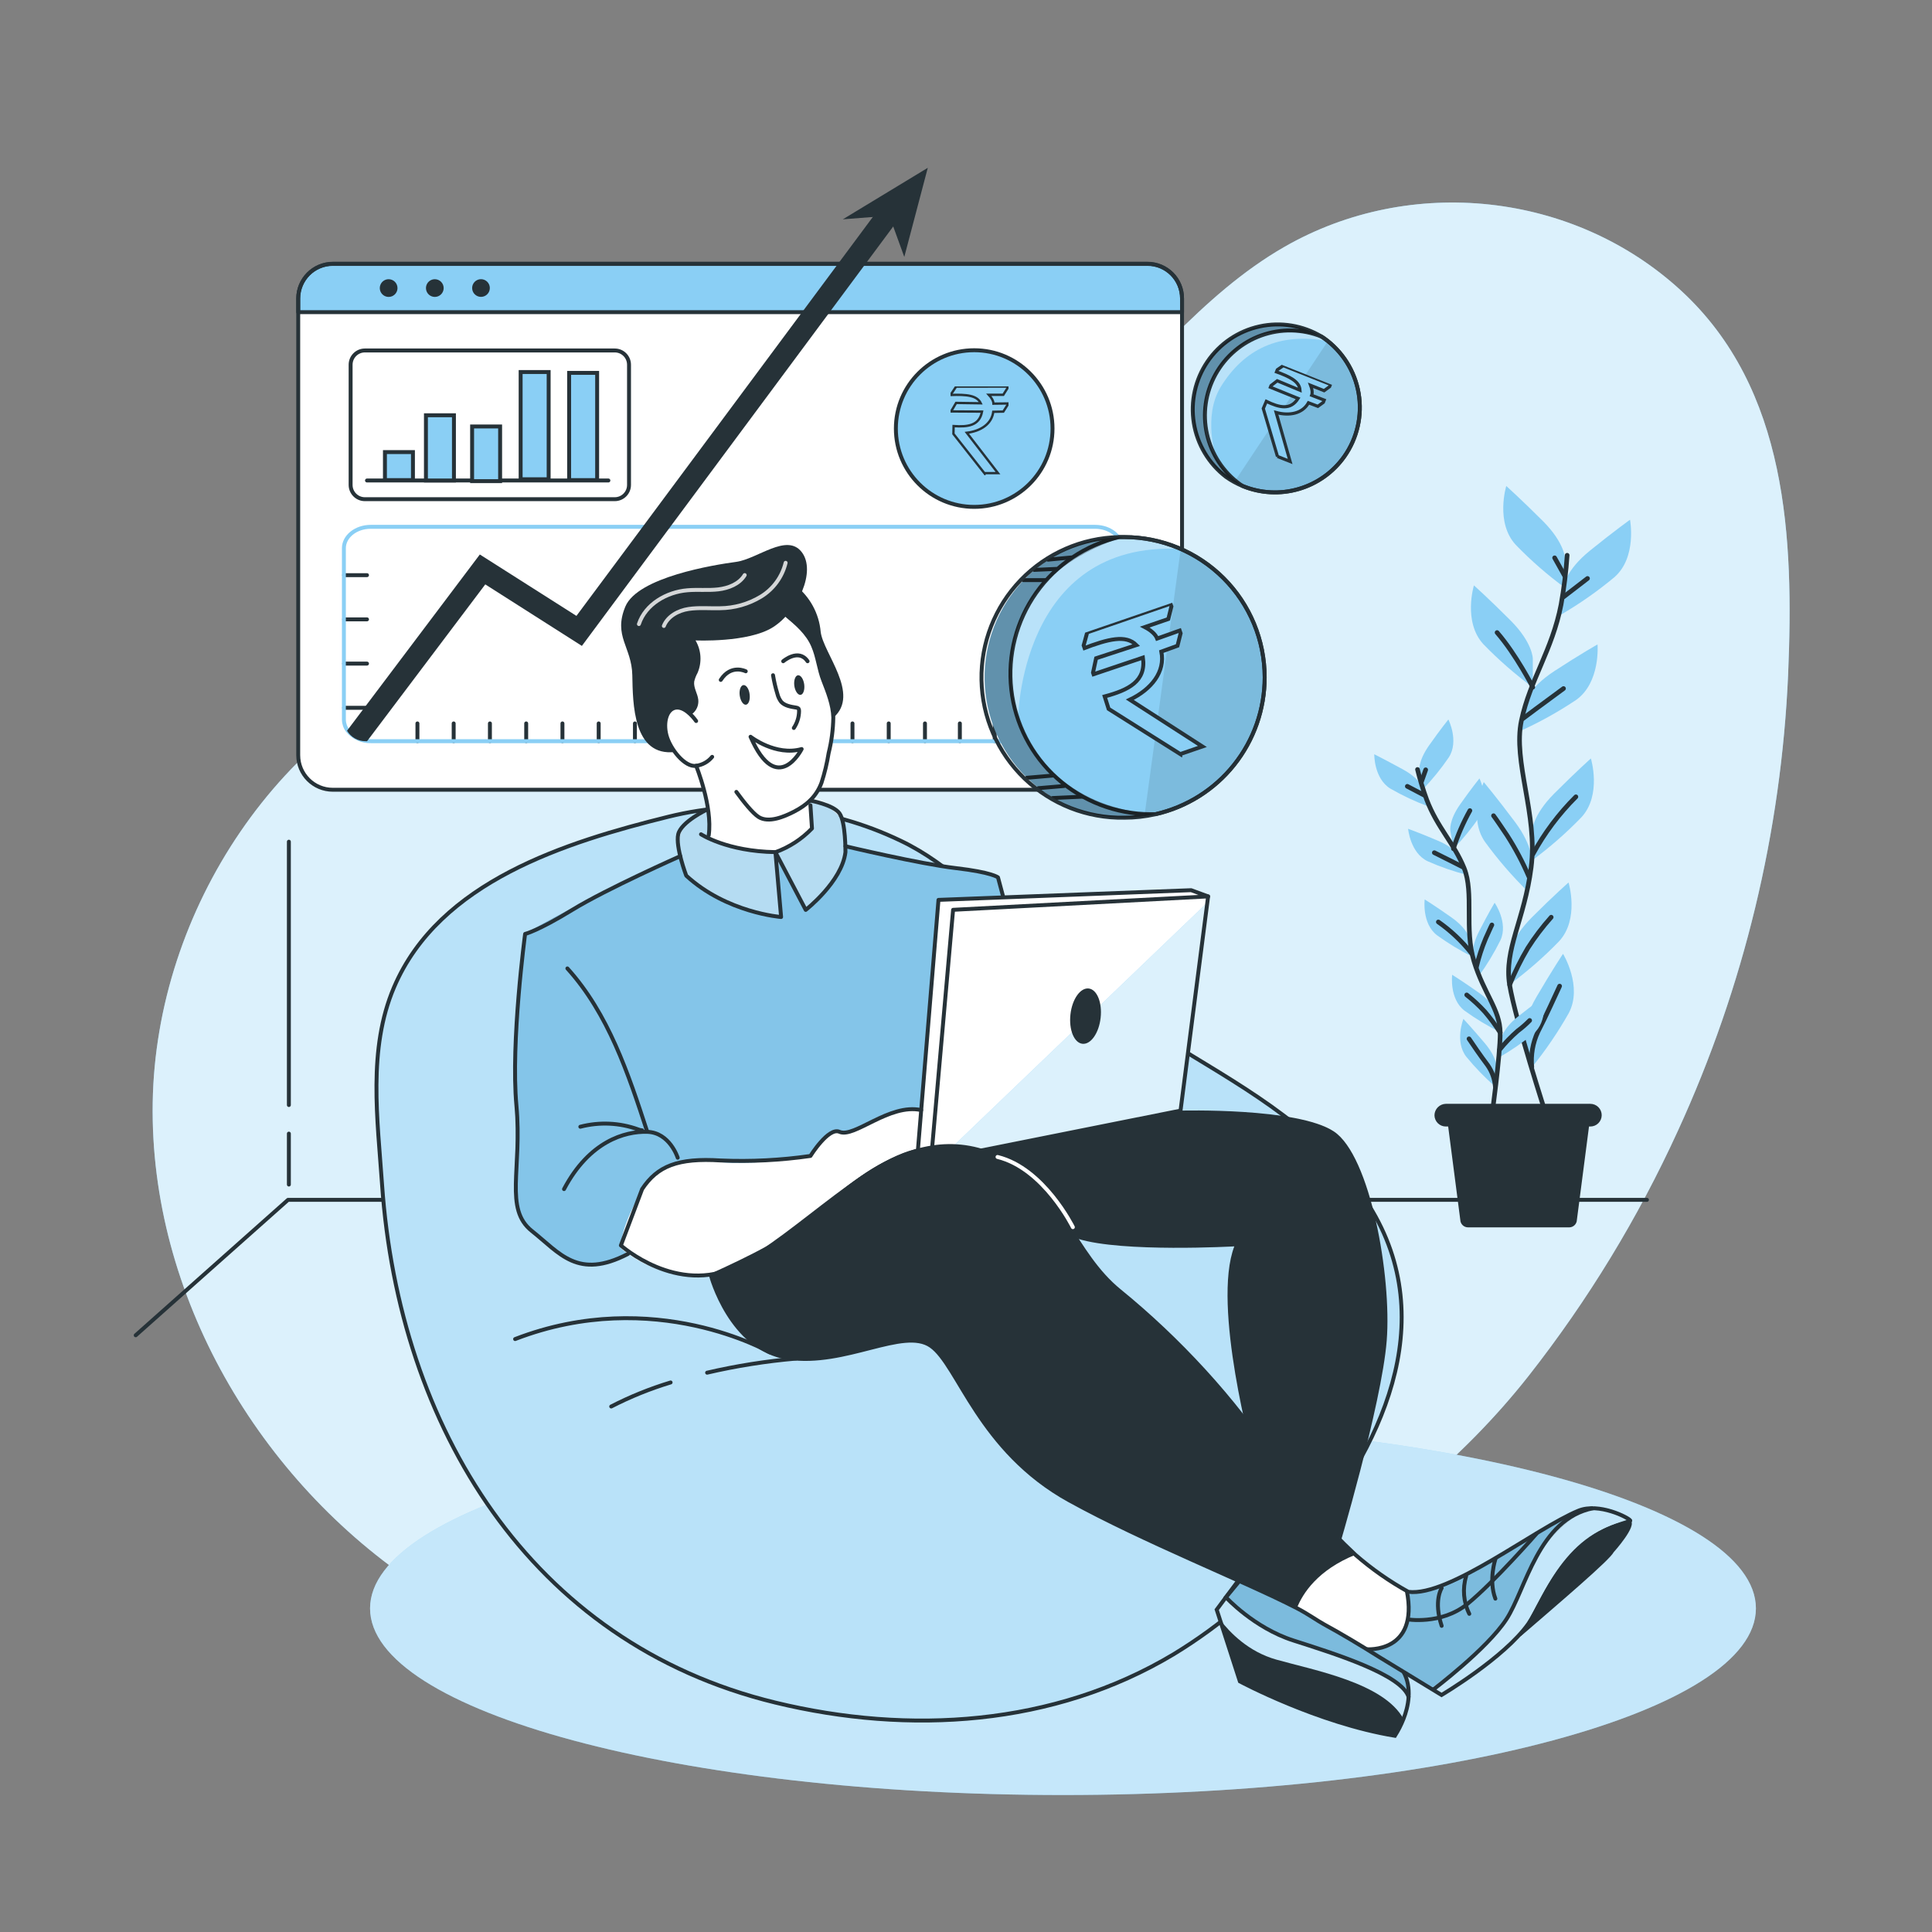 <svg width="540" height="540" viewBox="0 0 540 540" fill="none" xmlns="http://www.w3.org/2000/svg">
<rect x="0" y="0" width="540" height="540" fill="#808080" stroke="none"/>
<path d="M359.111 68.936C335.545 82.415 318.924 105.084 298.782 123.282C273.73 145.828 243.238 161.461 210.308 168.642C183.308 174.485 155.099 174.571 129.081 183.762C78.321 201.571 43.556 254.426 42.681 308.167C41.807 361.908 72.381 414.007 117.32 443.47C132.625 453.509 149.38 461.14 167 466.096C200.048 475.394 235.094 474.984 269.244 471.431C328.233 465.286 390.074 431.784 427.259 384.556C443.834 363.447 457.842 340.444 468.99 316.03C487.406 275.885 497.866 232.552 499.791 188.428C501.357 150.628 499.791 108.724 469.8 81.173C439.808 53.622 394.265 48.816 359.111 68.936Z" fill="#8ACFF5"/>
<path opacity="0.7" d="M359.111 68.936C335.545 82.415 318.924 105.084 298.782 123.282C273.73 145.828 243.238 161.461 210.308 168.642C183.308 174.485 155.099 174.571 129.081 183.762C78.321 201.571 43.556 254.426 42.681 308.167C41.807 361.908 72.381 414.007 117.32 443.47C132.625 453.509 149.38 461.14 167 466.096C200.048 475.394 235.094 474.984 269.244 471.431C328.233 465.286 390.074 431.784 427.259 384.556C443.834 363.447 457.842 340.444 468.99 316.03C487.406 275.885 497.866 232.552 499.791 188.428C501.357 150.628 499.791 108.724 469.8 81.173C439.808 53.622 394.265 48.816 359.111 68.936Z" fill="white"/>
<path d="M297.108 501.714C404.073 501.714 490.784 478.359 490.784 449.55C490.784 420.741 404.073 397.386 297.108 397.386C190.144 397.386 103.432 420.741 103.432 449.55C103.432 478.359 190.144 501.714 297.108 501.714Z" fill="#8ACFF5"/>
<path opacity="0.5" d="M297.108 501.714C404.073 501.714 490.784 478.359 490.784 449.55C490.784 420.741 404.073 397.386 297.108 397.386C190.144 397.386 103.432 420.741 103.432 449.55C103.432 478.359 190.144 501.714 297.108 501.714Z" fill="white"/>
<path d="M320.717 73.764H93.02C87.682 73.764 83.355 78.092 83.355 83.43V211.075C83.355 216.414 87.682 220.741 93.02 220.741H320.717C326.055 220.741 330.383 216.414 330.383 211.075V83.43C330.383 78.092 326.055 73.764 320.717 73.764Z" fill="white"/>
<path d="M330.383 83.43V87.253H83.355V83.43C83.355 80.862 84.371 78.397 86.182 76.576C87.993 74.755 90.452 73.724 93.02 73.71H320.76C322.031 73.714 323.288 73.969 324.46 74.46C325.632 74.952 326.695 75.669 327.589 76.572C328.483 77.475 329.19 78.546 329.67 79.723C330.149 80.9 330.391 82.159 330.383 83.43Z" fill="#8ACFF5"/>
<path d="M320.717 73.764H93.02C87.682 73.764 83.355 78.092 83.355 83.43V211.075C83.355 216.414 87.682 220.741 93.02 220.741H320.717C326.055 220.741 330.383 216.414 330.383 211.075V83.43C330.383 78.092 326.055 73.764 320.717 73.764Z" stroke="#263238" stroke-width="1.096" stroke-linecap="round" stroke-linejoin="round"/>
<path d="M330.383 83.43V87.253H83.355V83.43C83.355 80.862 84.371 78.397 86.182 76.576C87.993 74.755 90.452 73.724 93.02 73.71H320.76C322.031 73.714 323.288 73.969 324.46 74.46C325.632 74.952 326.695 75.669 327.589 76.572C328.483 77.475 329.19 78.546 329.67 79.723C330.149 80.9 330.391 82.159 330.383 83.43Z" stroke="#263238" stroke-width="1.096" stroke-linecap="round" stroke-linejoin="round"/>
<path d="M111.1 80.503C111.102 80.993 110.959 81.472 110.688 81.88C110.418 82.288 110.032 82.607 109.58 82.796C109.129 82.985 108.631 83.035 108.151 82.941C107.67 82.847 107.228 82.612 106.882 82.267C106.535 81.921 106.298 81.481 106.202 81.001C106.105 80.52 106.154 80.023 106.341 79.57C106.527 79.118 106.844 78.731 107.251 78.459C107.658 78.186 108.137 78.041 108.626 78.041C109.281 78.041 109.908 78.3 110.372 78.761C110.835 79.223 111.097 79.849 111.1 80.503Z" fill="#263238"/>
<path d="M124.006 80.503C124.008 80.993 123.865 81.472 123.594 81.88C123.324 82.288 122.938 82.607 122.487 82.796C122.035 82.985 121.537 83.035 121.057 82.941C120.576 82.847 120.135 82.612 119.788 82.267C119.441 81.921 119.204 81.481 119.108 81.001C119.012 80.52 119.06 80.023 119.247 79.57C119.434 79.118 119.751 78.731 120.158 78.459C120.565 78.186 121.043 78.041 121.533 78.041C122.187 78.041 122.814 78.3 123.278 78.761C123.741 79.223 124.003 79.849 124.006 80.503Z" fill="#263238"/>
<path d="M134.438 82.976C135.804 82.976 136.911 81.869 136.911 80.503C136.911 79.137 135.804 78.03 134.438 78.03C133.072 78.03 131.965 79.137 131.965 80.503C131.965 81.869 133.072 82.976 134.438 82.976Z" fill="#263238"/>
<path d="M171.828 97.956H101.984C99.783 97.956 97.999 99.74 97.999 101.941V135.54C97.999 137.741 99.783 139.525 101.984 139.525H171.828C174.029 139.525 175.813 137.741 175.813 135.54V101.941C175.813 99.74 174.029 97.956 171.828 97.956Z" stroke="#263238" stroke-width="1.096" stroke-linecap="round" stroke-linejoin="round"/>
<path d="M102.578 134.298H170.046" stroke="#263238" stroke-width="1.096" stroke-linecap="round" stroke-linejoin="round"/>
<path d="M115.42 126.36H107.59V134.19H115.42V126.36Z" fill="#8ACFF5" stroke="#263238" stroke-width="1.096" stroke-miterlimit="10"/>
<path d="M126.879 116.068H119.049V134.298H126.879V116.068Z" fill="#8ACFF5" stroke="#263238" stroke-width="1.096" stroke-miterlimit="10"/>
<path d="M139.785 119.2H131.955V134.482H139.785V119.2Z" fill="#8ACFF5" stroke="#263238" stroke-width="1.096" stroke-miterlimit="10"/>
<path d="M153.35 103.982H145.52V133.952H153.35V103.982Z" fill="#8ACFF5" stroke="#263238" stroke-width="1.096" stroke-miterlimit="10"/>
<path d="M166.903 104.22H159.073V134.19H166.903V104.22Z" fill="#8ACFF5" stroke="#263238" stroke-width="1.096" stroke-miterlimit="10"/>
<path d="M272.29 141.674C284.38 141.674 294.182 131.873 294.182 119.783C294.182 107.692 284.38 97.891 272.29 97.891C260.2 97.891 250.398 107.692 250.398 119.783C250.398 131.873 260.2 141.674 272.29 141.674Z" fill="#8ACFF5" stroke="#263238" stroke-width="1.096" stroke-miterlimit="10"/>
<path d="M96.185 160.758H102.578" stroke="#263238" stroke-width="1.096" stroke-linecap="round" stroke-linejoin="round"/>
<path d="M96.185 173.113H102.578" stroke="#263238" stroke-width="1.096" stroke-linecap="round" stroke-linejoin="round"/>
<path d="M96.185 185.479H102.578" stroke="#263238" stroke-width="1.096" stroke-linecap="round" stroke-linejoin="round"/>
<path d="M96.185 197.834H102.578" stroke="#263238" stroke-width="1.096" stroke-linecap="round" stroke-linejoin="round"/>
<path d="M116.673 207.166V202.198" stroke="#263238" stroke-width="1.096" stroke-linecap="round" stroke-linejoin="round"/>
<path d="M126.803 207.166V202.198" stroke="#263238" stroke-width="1.096" stroke-linecap="round" stroke-linejoin="round"/>
<path d="M136.934 207.166V202.198" stroke="#263238" stroke-width="1.096" stroke-linecap="round" stroke-linejoin="round"/>
<path d="M147.074 207.166V202.198" stroke="#263238" stroke-width="1.096" stroke-linecap="round" stroke-linejoin="round"/>
<path d="M157.205 207.166V202.198" stroke="#263238" stroke-width="1.096" stroke-linecap="round" stroke-linejoin="round"/>
<path d="M167.335 207.166V202.198" stroke="#263238" stroke-width="1.096" stroke-linecap="round" stroke-linejoin="round"/>
<path d="M177.466 207.166V202.198" stroke="#263238" stroke-width="1.096" stroke-linecap="round" stroke-linejoin="round"/>
<path d="M187.606 207.166V202.198" stroke="#263238" stroke-width="1.096" stroke-linecap="round" stroke-linejoin="round"/>
<path d="M197.737 207.166V202.198" stroke="#263238" stroke-width="1.096" stroke-linecap="round" stroke-linejoin="round"/>
<path d="M207.868 207.166V202.198" stroke="#263238" stroke-width="1.096" stroke-linecap="round" stroke-linejoin="round"/>
<path d="M217.998 207.166V202.198" stroke="#263238" stroke-width="1.096" stroke-linecap="round" stroke-linejoin="round"/>
<path d="M228.14 207.166V202.198" stroke="#263238" stroke-width="1.096" stroke-linecap="round" stroke-linejoin="round"/>
<path d="M238.27 207.166V202.198" stroke="#263238" stroke-width="1.096" stroke-linecap="round" stroke-linejoin="round"/>
<path d="M248.4 207.166V202.198" stroke="#263238" stroke-width="1.096" stroke-linecap="round" stroke-linejoin="round"/>
<path d="M258.531 207.166V202.198" stroke="#263238" stroke-width="1.096" stroke-linecap="round" stroke-linejoin="round"/>
<path d="M268.283 207.166V202.198" stroke="#263238" stroke-width="1.096" stroke-linecap="round" stroke-linejoin="round"/>
<path d="M278.036 207.166V202.198" stroke="#263238" stroke-width="1.096" stroke-linecap="round" stroke-linejoin="round"/>
<path d="M287.776 207.166V202.198" stroke="#263238" stroke-width="1.096" stroke-linecap="round" stroke-linejoin="round"/>
<path d="M313.567 153.198V201.215C313.567 204.509 310.219 207.166 306.094 207.166H103.68C102.448 207.209 101.222 206.968 100.098 206.46C98.974 205.953 97.982 205.192 97.2 204.239C96.524 203.373 96.146 202.313 96.12 201.215V153.198C96.12 149.958 99.468 147.247 103.594 147.247H306.094C310.219 147.247 313.567 149.904 313.567 153.198Z" stroke="#8ACFF5" stroke-width="1.096" stroke-linecap="round" stroke-linejoin="round"/>
<path d="M251.964 60.199L187.348 147.247L162.638 180.533L135.638 163.339L102.6 207.166H102.125C101.089 207.166 100.071 206.897 99.171 206.384C98.272 205.87 97.522 205.131 96.995 204.239L134.115 154.98L161.115 172.141L179.594 147.301L246.975 56.581L251.964 60.199Z" fill="#263238"/>
<path d="M235.569 61.301L259.319 46.904L252.752 71.809L248.562 60.286L235.569 61.301Z" fill="#263238"/>
<path d="M460.329 335.362H80.503L37.93 373.216" stroke="#263238" stroke-width="1.096" stroke-linecap="round" stroke-linejoin="round"/>
<path d="M80.741 308.858V235.256" stroke="#263238" stroke-width="1.096" stroke-linecap="round" stroke-linejoin="round"/>
<path d="M80.741 331.085V316.85" stroke="#263238" stroke-width="1.096" stroke-linecap="round" stroke-linejoin="round"/>
<path d="M437.464 156.298C437.464 156.298 437.464 151.848 431.233 145.627C425.001 139.406 421.005 135.842 421.005 135.842C421.005 135.842 417.884 146.07 423.673 152.302C427.925 156.691 432.538 160.716 437.464 164.333V156.298Z" fill="#8ACFF5"/>
<path d="M428.425 184.086C428.425 184.086 428.425 179.636 422.194 173.405C415.962 167.173 411.966 163.62 411.966 163.62C411.966 163.62 408.856 173.848 414.634 180.079C418.891 184.467 423.504 188.494 428.425 192.121V184.086Z" fill="#8ACFF5"/>
<path d="M437.065 163.879C437.065 163.879 437.54 159.451 444.387 153.911C451.235 148.37 455.598 145.271 455.598 145.271C455.598 145.271 457.607 155.801 451.202 161.352C446.51 165.259 441.499 168.767 436.223 171.839L437.065 163.879Z" fill="#8ACFF5"/>
<path d="M426.146 196.69C426.146 196.69 427.085 192.37 434.472 187.553C441.86 182.736 446.514 180.122 446.514 180.122C446.514 180.122 447.411 190.782 440.488 195.664C435.414 199.055 430.063 202.014 424.493 204.509L426.146 196.69Z" fill="#8ACFF5"/>
<path d="M428.209 232.448C428.209 232.448 428.209 227.999 434.43 221.778C440.651 215.557 444.657 211.993 444.657 211.993C444.657 211.993 447.779 222.232 441.99 228.452C437.744 232.848 433.134 236.877 428.209 240.494V232.448Z" fill="#8ACFF5"/>
<path d="M428.101 241.186C428.101 241.186 428.727 236.779 423.446 229.738C418.165 222.696 414.719 218.592 414.719 218.592C414.719 218.592 410.205 228.312 415.033 235.267C418.621 240.207 422.617 244.839 426.977 249.113L428.101 241.186Z" fill="#8ACFF5"/>
<path d="M421.956 267.052C421.956 267.052 421.956 262.613 428.188 256.381C434.419 250.15 438.415 246.661 438.415 246.661C438.415 246.661 441.536 256.889 435.748 263.11C431.496 267.503 426.883 271.531 421.956 275.152V267.052Z" fill="#8ACFF5"/>
<path d="M426.114 290.52C426.114 290.52 425.034 286.2 429.451 278.64C433.868 271.08 436.87 266.598 436.87 266.598C436.87 266.598 442.465 275.713 438.458 283.198C435.452 288.517 432.006 293.574 428.155 298.318L426.114 290.52Z" fill="#8ACFF5"/>
<path d="M438.026 155.196C437.712 159.825 437.142 164.433 436.32 168.998C433.858 181.721 427.68 189.929 425.239 201.398C422.798 212.868 429.851 227.696 427.961 242.438C426.071 257.18 420.314 265.399 421.934 275.249C423.554 285.098 432.194 311.753 432.194 311.753" stroke="#263238" stroke-width="1.291" stroke-linecap="round" stroke-linejoin="round"/>
<path d="M437.011 166.838L443.718 161.676" stroke="#263238" stroke-width="1.291" stroke-linecap="round" stroke-linejoin="round"/>
<path d="M437.314 160.909L434.517 155.909" stroke="#263238" stroke-width="1.291" stroke-linecap="round" stroke-linejoin="round"/>
<path d="M425.616 200.88C425.616 200.88 431.232 196.657 437.01 192.445" stroke="#263238" stroke-width="1.291" stroke-linecap="round" stroke-linejoin="round"/>
<path d="M428.425 192.067C428.425 192.067 423.737 182.887 418.435 176.796" stroke="#263238" stroke-width="1.291" stroke-linecap="round" stroke-linejoin="round"/>
<path d="M428.425 238.777C431.643 232.868 435.699 227.455 440.467 222.707" stroke="#263238" stroke-width="1.291" stroke-linecap="round" stroke-linejoin="round"/>
<path d="M427.334 245.02C425.612 241.001 423.56 237.133 421.2 233.453C417.96 228.614 417.441 227.988 417.441 227.988" stroke="#263238" stroke-width="1.291" stroke-linecap="round" stroke-linejoin="round"/>
<path d="M421.956 275.238C423.382 271.702 425.076 268.279 427.021 265C428.964 261.946 431.153 259.057 433.566 256.36" stroke="#263238" stroke-width="1.291" stroke-linecap="round" stroke-linejoin="round"/>
<path d="M428.144 298.264C427.818 294.889 428.4 291.489 429.829 288.414C432.172 283.889 434.818 277.949 435.92 275.616" stroke="#263238" stroke-width="1.291" stroke-linecap="round" stroke-linejoin="round"/>
<path d="M396.683 215.719C396.683 215.719 396.197 212.944 399.426 208.354C402.656 203.764 404.826 201.096 404.826 201.096C404.826 201.096 407.883 207.166 404.934 211.702C402.744 214.912 400.287 217.932 397.59 220.73L396.683 215.719Z" fill="#8ACFF5"/>
<path d="M405.367 232.2C405.367 232.2 404.881 229.403 408.11 224.824C411.339 220.244 413.51 217.577 413.51 217.577C413.51 217.577 416.566 223.657 413.618 228.182C411.43 231.395 408.973 234.415 406.274 237.211L405.367 232.2Z" fill="#8ACFF5"/>
<path d="M397.753 220.428C397.753 220.428 396.997 217.706 392.083 215.028C387.169 212.35 384.113 210.816 384.113 210.816C384.113 210.816 383.994 217.588 388.627 220.428C391.992 222.369 395.514 224.024 399.157 225.374L397.753 220.428Z" fill="#8ACFF5"/>
<path d="M408.164 239.814C408.164 239.814 407.084 237.19 401.943 234.997C396.802 232.805 393.573 231.649 393.573 231.649C393.573 231.649 394.167 238.421 399.06 240.732C402.612 242.307 406.289 243.582 410.054 244.544L408.164 239.814Z" fill="#8ACFF5"/>
<path d="M410.756 262.44C410.756 262.44 410.27 259.654 405.691 256.424C401.111 253.195 398.206 251.392 398.206 251.392C398.206 251.392 397.364 258.163 401.673 261.425C404.814 263.706 408.141 265.719 411.62 267.44L410.756 262.44Z" fill="#8ACFF5"/>
<path d="M411.76 267.937C411.76 267.937 410.885 265.248 413.434 260.258C415.983 255.269 417.754 252.32 417.754 252.32C417.754 252.32 421.642 257.893 419.374 262.807C417.645 266.295 415.629 269.632 413.348 272.786L411.76 267.937Z" fill="#8ACFF5"/>
<path d="M419.579 290.434C419.579 290.434 419.903 287.626 424.288 284.137C428.673 280.649 431.47 278.737 431.47 278.737C431.47 278.737 432.701 285.433 428.586 288.954C425.581 291.412 422.377 293.615 419.007 295.542L419.579 290.434Z" fill="#8ACFF5"/>
<path d="M418.424 283.5C418.424 283.5 417.938 280.703 413.359 277.474C408.78 274.244 405.885 272.452 405.885 272.452C405.885 272.452 405.043 279.223 409.341 282.485C412.486 284.765 415.817 286.777 419.299 288.5L418.424 283.5Z" fill="#8ACFF5"/>
<path d="M418.359 298.663C418.359 298.663 418.608 295.834 414.99 291.557C411.372 287.28 409.028 284.785 409.028 284.785C409.028 284.785 406.501 291.103 409.838 295.369C412.303 298.378 415.012 301.177 417.938 303.739L418.359 298.663Z" fill="#8ACFF5"/>
<path d="M396.197 215.071C396.9 217.943 397.762 220.773 398.778 223.549C401.694 231.25 406.446 235.732 409.233 242.665C412.019 249.599 409.233 259.654 411.987 268.693C414.741 277.733 419.277 282.236 419.309 288.619C419.342 295.002 416.879 312.638 416.879 312.638" stroke="#263238" stroke-width="1.291" stroke-linecap="round" stroke-linejoin="round"/>
<path d="M398.109 222.275L393.347 219.78" stroke="#263238" stroke-width="1.291" stroke-linecap="round" stroke-linejoin="round"/>
<path d="M397.267 218.592L398.487 215.158" stroke="#263238" stroke-width="1.291" stroke-linecap="round" stroke-linejoin="round"/>
<path d="M408.952 242.374C408.952 242.374 404.967 240.343 400.896 238.324" stroke="#263238" stroke-width="1.291" stroke-linecap="round" stroke-linejoin="round"/>
<path d="M406.231 237.211C407.403 233.514 408.948 229.946 410.843 226.562" stroke="#263238" stroke-width="1.291" stroke-linecap="round" stroke-linejoin="round"/>
<path d="M411.307 266.458C408.649 263.102 405.521 260.149 402.019 257.688" stroke="#263238" stroke-width="1.291" stroke-linecap="round" stroke-linejoin="round"/>
<path d="M412.668 270.259C413.299 267.561 414.155 264.92 415.228 262.364C416.729 258.962 416.988 258.52 416.988 258.52" stroke="#263238" stroke-width="1.291" stroke-linecap="round" stroke-linejoin="round"/>
<path d="M419.104 293.436C420.65 291.516 422.363 289.738 424.224 288.122C425.409 287.245 426.521 286.273 427.55 285.217" stroke="#263238" stroke-width="1.291" stroke-linecap="round" stroke-linejoin="round"/>
<path d="M419.31 288.619C418.019 286.559 416.575 284.598 414.99 282.755C413.439 281.061 411.752 279.497 409.946 278.078" stroke="#263238" stroke-width="1.291" stroke-linecap="round" stroke-linejoin="round"/>
<path d="M417.959 303.739C417.788 301.577 417.042 299.501 415.799 297.724C413.834 295.132 411.479 291.697 410.594 290.347" stroke="#263238" stroke-width="1.291" stroke-linecap="round" stroke-linejoin="round"/>
<path d="M438.673 343.051H410.313C409.749 343.051 409.208 342.831 408.804 342.438C408.401 342.044 408.167 341.509 408.153 340.945L404.081 309.56H444.819L440.747 340.945C440.734 341.494 440.512 342.017 440.127 342.408C439.742 342.8 439.222 343.029 438.673 343.051Z" fill="#263238"/>
<path d="M444.495 314.863H404.124C403.284 314.866 402.477 314.536 401.88 313.945C401.283 313.354 400.944 312.55 400.938 311.71C400.952 310.871 401.291 310.07 401.883 309.476C402.475 308.882 403.275 308.54 404.114 308.524H444.495C444.913 308.522 445.327 308.603 445.713 308.762C446.1 308.921 446.451 309.155 446.747 309.45C447.043 309.745 447.278 310.095 447.438 310.481C447.598 310.867 447.681 311.281 447.681 311.699C447.679 312.116 447.596 312.528 447.435 312.913C447.274 313.298 447.039 313.647 446.743 313.941C446.447 314.235 446.097 314.467 445.711 314.626C445.325 314.784 444.912 314.865 444.495 314.863Z" fill="#263238"/>
<path d="M353.485 189.335C353.483 198.198 350.479 206.8 344.962 213.737C339.444 220.674 331.74 225.538 323.104 227.534H322.985C321.959 227.761 320.933 227.966 319.875 228.118C318.018 228.382 316.145 228.515 314.27 228.517C304.019 228.48 294.19 224.431 286.888 217.237C279.586 210.043 275.391 200.275 275.202 190.026C275.013 179.777 278.844 169.862 285.876 162.403C292.907 154.944 302.58 150.535 312.823 150.12C313.179 150.12 313.557 150.12 313.903 150.12C314.017 150.109 314.133 150.109 314.248 150.12C314.381 150.109 314.515 150.109 314.648 150.12C319.939 150.154 325.166 151.275 330.005 153.414C336.986 156.472 342.925 161.498 347.094 167.878C351.264 174.257 353.485 181.713 353.485 189.335Z" fill="#8ACFF5"/>
<path opacity="0.4" d="M330.027 153.425C284.743 151.07 284.527 201.344 284.527 201.344C284.527 201.344 277.615 184.939 288.901 166.784C295.208 156.622 306.181 152.14 314.669 150.152C319.959 150.18 325.186 151.294 330.027 153.425Z" fill="white"/>
<path d="M353.484 189.335C353.484 198.22 350.466 206.842 344.925 213.788C339.384 220.734 331.648 225.592 322.985 227.567C320.127 228.225 317.202 228.554 314.269 228.55C303.869 228.742 293.818 224.794 286.328 217.576C278.838 210.357 274.523 200.459 274.331 190.058C274.139 179.658 278.087 169.607 285.305 162.117C292.524 154.628 302.422 150.312 312.822 150.12C313.297 150.12 313.783 150.12 314.269 150.12C324.669 150.123 334.642 154.255 341.995 161.609C349.349 168.962 353.481 178.935 353.484 189.335Z" stroke="#263238" stroke-width="1.096" stroke-linecap="round" stroke-linejoin="round"/>
<path d="M353.485 189.335C353.484 198.22 350.466 206.842 344.925 213.788C339.384 220.734 331.648 225.592 322.985 227.567C322.51 227.567 322.024 227.567 321.538 227.567C311.912 227.541 302.632 223.977 295.463 217.553C288.295 211.129 283.739 202.293 282.662 192.728C281.586 183.162 284.064 173.535 289.626 165.678C295.187 157.822 303.443 152.284 312.823 150.12C313.298 150.12 313.784 150.12 314.27 150.12C324.669 150.123 334.642 154.255 341.996 161.609C349.349 168.962 353.482 178.935 353.485 189.335Z" stroke="#263238" stroke-width="1.096" stroke-linecap="round" stroke-linejoin="round"/>
<path d="M294.225 223.052L302.508 222.674" stroke="#263238" stroke-width="1.096" stroke-linecap="round" stroke-linejoin="round"/>
<path d="M290.239 220.298L297.464 219.683" stroke="#263238" stroke-width="1.096" stroke-linecap="round" stroke-linejoin="round"/>
<path d="M287 217.393L294.225 216.777" stroke="#263238" stroke-width="1.096" stroke-linecap="round" stroke-linejoin="round"/>
<path d="M286.006 162.14H292.194" stroke="#263238" stroke-width="1.096" stroke-linecap="round" stroke-linejoin="round"/>
<path d="M289.062 159.289L295.228 159.008" stroke="#263238" stroke-width="1.096" stroke-linecap="round" stroke-linejoin="round"/>
<path d="M292.929 156.427L299.43 155.812" stroke="#263238" stroke-width="1.096" stroke-linecap="round" stroke-linejoin="round"/>
<path opacity="0.3" d="M323.104 227.534H322.985C320.127 228.192 317.203 228.522 314.27 228.517C304.019 228.48 294.19 224.431 286.888 217.237C279.586 210.043 275.391 200.275 275.202 190.026C275.013 179.777 278.844 169.862 285.876 162.403C292.907 154.944 302.58 150.535 312.823 150.12C313.179 150.12 313.557 150.12 313.903 150.12C304.345 153.133 288.307 160.834 284.019 176.893C277.96 199.714 291.601 225.623 323.104 227.534Z" fill="black"/>
<path opacity="0.1" d="M353.485 189.335C353.483 198.198 350.479 206.8 344.962 213.737C339.444 220.674 331.74 225.538 323.104 227.534H322.985C321.959 227.761 320.933 227.966 319.875 228.118L330.027 153.392C337.007 156.455 342.943 161.486 347.109 167.869C351.276 174.253 353.491 181.712 353.485 189.335Z" fill="black"/>
<path d="M375.733 127.602C372.627 131.988 368.127 135.192 362.966 136.69C357.806 138.189 352.289 137.894 347.318 135.853L347.177 135.788C346.44 135.464 345.719 135.104 345.017 134.708C344.225 134.282 343.46 133.806 342.728 133.283C337.944 129.629 334.725 124.296 333.721 118.36C332.718 112.425 334.005 106.329 337.322 101.306C340.639 96.283 345.74 92.706 351.592 91.298C357.445 89.891 363.614 90.757 368.853 93.722L369.382 94.057C369.631 94.198 369.868 94.37 370.117 94.543C370.365 94.716 370.84 95.072 371.197 95.353C375.918 99.14 379.016 104.585 379.859 110.578C380.702 116.571 379.226 122.66 375.733 127.602Z" fill="#8ACFF5"/>
<path opacity="0.4" d="M339.942 127.926C339.942 127.926 336.065 116.51 341.216 108.108C347.696 97.578 357.621 92.772 371.132 95.364C371.132 95.364 363.81 90.418 351.552 93.927C339.294 97.438 332.717 114.307 339.942 127.926Z" fill="white"/>
<path d="M375.732 127.613C372.624 131.995 368.122 135.195 362.962 136.689C357.801 138.184 352.286 137.885 347.317 135.842C345.677 135.172 344.119 134.317 342.673 133.294C337.859 129.601 334.64 124.206 333.677 118.215C332.713 112.225 334.077 106.093 337.49 101.077C340.903 96.06 346.106 92.539 352.032 91.236C357.958 89.933 364.158 90.946 369.36 94.068C369.598 94.208 369.846 94.37 370.084 94.543C375.21 98.186 378.683 103.712 379.742 109.911C380.8 116.11 379.359 122.475 375.732 127.613Z" stroke="#263238" stroke-width="1.096" stroke-linecap="round" stroke-linejoin="round"/>
<path d="M375.732 127.613C372.624 131.995 368.122 135.195 362.962 136.689C357.801 138.184 352.286 137.885 347.317 135.842L346.594 135.367C341.902 131.966 338.614 126.968 337.35 121.312C336.086 115.657 336.933 109.734 339.731 104.659C342.528 99.584 347.084 95.707 352.541 93.756C357.998 91.805 363.979 91.916 369.36 94.068C369.598 94.208 369.846 94.37 370.084 94.543C375.21 98.186 378.683 103.712 379.742 109.911C380.8 116.109 379.359 122.475 375.732 127.613Z" stroke="#263238" stroke-width="1.096" stroke-linecap="round" stroke-linejoin="round"/>
<path opacity="0.3" d="M368.798 93.733C362.318 92.578 354.11 91.94 349.682 94.813C341.55 100.03 336.485 106.607 336.56 117.266C336.636 127.926 346.594 135.4 346.594 135.4L347.177 135.821C345.588 135.157 344.078 134.321 342.673 133.326C337.889 129.672 334.67 124.339 333.666 118.403C332.663 112.468 333.95 106.373 337.267 101.349C340.585 96.326 345.685 92.749 351.538 91.342C357.391 89.934 363.56 90.8 368.798 93.766V93.733Z" fill="black"/>
<path opacity="0.1" d="M375.732 127.602C372.627 131.988 368.126 135.192 362.966 136.69C357.805 138.189 352.288 137.894 347.317 135.853L347.177 135.788C346.439 135.464 345.718 135.104 345.017 134.708L371.131 95.364C375.859 99.141 378.968 104.58 379.823 110.571C380.678 116.562 379.215 122.653 375.732 127.602Z" fill="black"/>
<path d="M363.507 431.741C353.454 443.833 341.47 454.179 328.039 462.359C323.855 464.862 319.527 467.12 315.079 469.12C284.397 482.911 249.426 483.808 216.724 475.88C147.96 459.216 111.478 398.52 106.845 331.139C105.603 312.93 102.816 293.263 110.193 275.94C117.569 258.617 132.484 247.86 149.353 240.386C161.601 234.932 174.831 231.271 186.851 228.28C208.604 222.906 231.55 225.273 251.748 234.976C265.885 241.682 275.951 253.336 287.842 263.153C289.102 264.19 290.369 265.223 291.643 266.252C303.655 275.921 316.282 284.799 329.443 292.831C349.434 305.024 369.9 316.526 382.677 337.003C403.056 369.641 385.863 405.173 363.507 431.741Z" fill="#8ACFF5"/>
<path opacity="0.4" d="M363.507 431.741C353.454 443.833 341.47 454.179 328.039 462.359C323.855 464.862 319.527 467.12 315.079 469.12C284.397 482.911 249.426 483.808 216.724 475.88C147.96 459.216 111.478 398.52 106.845 331.139C105.603 312.93 102.816 293.263 110.193 275.94C117.569 258.617 132.484 247.86 149.353 240.386C161.601 234.932 174.831 231.271 186.851 228.28C208.604 222.906 231.55 225.273 251.748 234.976C265.885 241.682 275.951 253.336 287.842 263.153C289.102 264.19 290.369 265.223 291.643 266.252C303.655 275.921 316.282 284.799 329.443 292.831C349.434 305.024 369.9 316.526 382.677 337.003C403.056 369.641 385.863 405.173 363.507 431.741Z" fill="white"/>
<path d="M291.6 266.252C290.326 265.23 289.058 264.193 287.798 263.142C275.918 253.303 265.831 241.682 251.705 234.976C231.505 225.279 208.561 222.911 186.808 228.28C158.22 235.375 122.764 246.305 110.128 275.951C102.751 293.231 105.538 312.93 106.79 331.139C111.478 398.52 147.96 459.216 216.724 475.88C254.135 484.952 294.484 482.468 328.039 462.359C341.469 454.179 353.454 443.833 363.506 431.741C385.862 405.173 403.056 369.641 382.698 337.003C369.932 316.483 349.466 305.024 329.465 292.831C316.281 284.801 303.632 275.923 291.6 266.252Z" stroke="#263238" stroke-width="1.096" stroke-miterlimit="10"/>
<path d="M187.434 386.402C181.709 388.135 176.153 390.383 170.834 393.12" stroke="#263238" stroke-width="1.096" stroke-linecap="round" stroke-linejoin="round"/>
<path d="M222.48 379.728C214.117 380.452 205.816 381.769 197.64 383.67" stroke="#263238" stroke-width="1.096" stroke-linecap="round" stroke-linejoin="round"/>
<path d="M215.19 378C215.19 378 182.919 359.23 143.975 374.274" stroke="#263238" stroke-width="1.096" stroke-linecap="round" stroke-linejoin="round"/>
<path d="M374.76 430.92C380.815 435.954 387.151 440.641 393.736 444.96C406.577 445.824 400.82 461.344 400.82 461.344L389.826 468.418C389.826 468.418 371.002 453.46 360.72 448.61C350.438 443.761 374.76 430.92 374.76 430.92Z" fill="white"/>
<path opacity="0.3" d="M283.511 267.516C283.511 267.516 281.751 250.096 278.943 245.203L236.304 236.52V233.215C236.304 233.215 237.287 227.47 227.783 223.873C218.279 220.277 198.472 224.953 193.363 228.82C188.255 232.686 190.123 239.339 190.123 239.339C190.123 239.339 172.951 248.011 165.24 251.316C158.928 254.229 152.774 257.473 146.805 261.036C146.805 261.036 143.305 301.082 143.997 310.381C144.688 319.68 143.435 328.428 144.234 333.58C145.033 338.731 145.66 341.658 151.06 346.043C156.46 350.428 161.374 356.843 175.533 350.482L173.556 348.916L266.76 317.52L283.511 267.516Z" fill="black"/>
<path d="M283.511 267.516C283.511 267.516 281.751 250.096 278.943 245.203L236.304 236.52V233.215C236.304 233.215 237.287 227.47 227.783 223.873C218.279 220.277 198.472 224.953 193.363 228.82C188.255 232.686 190.123 239.339 190.123 239.339C190.123 239.339 172.951 248.011 165.24 251.316C158.928 254.229 152.774 257.473 146.805 261.036C146.805 261.036 143.305 301.082 143.997 310.381C144.688 319.68 143.435 328.428 144.234 333.58C145.033 338.731 145.66 341.658 151.06 346.043C156.46 350.428 161.374 356.843 175.533 350.482L173.556 348.916L266.76 317.52L283.511 267.516Z" fill="#8ACFF5"/>
<path opacity="0.05" d="M283.511 267.516C283.511 267.516 281.751 250.096 278.943 245.203L236.304 236.52V233.215C236.304 233.215 237.287 227.47 227.783 223.873C218.279 220.277 198.472 224.953 193.363 228.82C188.255 232.686 190.123 239.339 190.123 239.339C190.123 239.339 172.951 248.011 165.24 251.316C158.928 254.229 152.774 257.473 146.805 261.036C146.805 261.036 143.305 301.082 143.997 310.381C144.688 319.68 143.435 328.428 144.234 333.58C145.033 338.731 145.66 341.658 151.06 346.043C156.46 350.428 161.374 356.843 175.533 350.482L173.556 348.916L266.76 317.52L283.511 267.516Z" fill="black"/>
<path opacity="0.4" d="M222.858 221.087C222.858 221.087 232.988 223.895 234.63 227.297C236.272 230.699 236.099 239.306 236.099 239.306C233.64 245.059 229.916 250.183 225.202 254.297L217.642 239.306L218.322 256.306C218.322 256.306 203.98 253.919 197.888 249.34L191.808 244.75C191.808 244.75 189.184 236.11 189.562 233.183C189.94 230.256 200.88 224.316 200.88 224.316L222.858 221.087Z" fill="white"/>
<path d="M391.597 483.214C391.316 482.598 395.755 474.757 392.278 466.776C388.8 458.795 383.26 461.873 383.26 461.873C383.26 461.873 367.481 451.829 360.85 448.654C356.072 446.254 351.47 443.518 347.08 440.467L340.07 449.906L346.55 469.951L391.597 483.214Z" fill="#8ACFF5"/>
<path d="M382.688 461.387L402.948 473.764C402.948 473.764 417.193 464.627 423.987 458.32C430.78 452.012 446.04 438.577 446.04 438.577L455.76 425.498C455.76 425.498 449.021 417.161 437.789 423.857C423.274 432.497 405.573 445.046 393.768 444.928C393.768 444.928 396.09 459.432 382.763 461.387" fill="#8ACFF5"/>
<path d="M219.424 168.728C219.424 168.728 228.614 182.639 230.288 187.142C231.962 191.646 233.312 198.309 232.978 201.517C232.643 204.725 229.273 221.907 227.578 222.404L225.947 224.251L227.027 231.53C227.027 231.53 219.834 243.961 198.688 234.846C198.688 234.846 197.867 220.331 195.296 215.773C192.726 211.215 188.881 216.637 185.026 203.472C181.17 190.307 193.45 176.472 193.45 176.472L219.424 168.728Z" fill="white"/>
<path opacity="0.5" d="M446.937 421.438C446.937 421.438 436.515 423.252 433.135 429.419C429.754 435.586 423.263 447.044 421.049 452.585C418.835 458.125 400.529 471.506 400.529 471.506L402.959 473.764C402.959 473.764 417.863 464.551 426.86 455.792C435.856 447.034 455.696 425.002 455.696 425.002C455.696 425.002 454.27 423.587 446.937 421.438Z" fill="white"/>
<path opacity="0.5" d="M342.651 446.44L340.07 449.906L347.998 466.344L391.597 482.015L393.617 475.632C393.617 475.632 394.286 469.152 378.983 464.227C363.679 459.302 354.348 456.052 349.996 452.671C345.643 449.291 342.651 446.44 342.651 446.44Z" fill="white"/>
<path d="M198.721 324.356C198.721 324.356 185.372 322.348 179.14 333.266C172.909 344.185 173.546 348.916 173.546 348.916C173.546 348.916 182.369 356.929 194.498 356.476C206.626 356.022 224.284 342.133 230.041 337.608C235.797 333.083 250.312 320.134 260.216 322.812L261.296 313.448C261.296 313.448 260.324 309.247 251.857 310.381C243.389 311.515 240.063 316.343 237.331 316.343C234.598 316.343 232.017 313.718 226.531 323.093C226.52 323.093 207.263 326.506 198.721 324.356Z" fill="white"/>
<path d="M216.064 188.73C216.349 190.48 216.753 192.209 217.274 193.903C217.469 194.73 217.837 195.507 218.354 196.182C219.369 197.262 221.011 197.543 222.512 197.77C222.76 197.787 222.995 197.886 223.182 198.05C223.303 198.244 223.359 198.471 223.344 198.698C223.335 200.399 222.824 202.06 221.875 203.472" stroke="#263238" stroke-width="1.096" stroke-linecap="round" stroke-linejoin="round"/>
<path opacity="0.1" d="M351.605 435.24L342.651 446.396C342.651 446.396 352.479 455.479 362.653 458.849C372.827 462.218 390.636 468.569 393.617 473.461L392.472 467.64C392.472 467.64 364.619 450.554 358.225 446.472C356.335 445.232 354.755 443.575 353.607 441.627C352.459 439.68 351.774 437.494 351.605 435.24Z" fill="black"/>
<path opacity="0.1" d="M382.688 461.387L400.518 471.506C400.518 471.506 409.32 465.48 413.64 461.041C417.96 456.602 423.285 451.678 426.6 441.731C431.126 427.982 444.086 421.438 444.086 421.438C444.086 421.438 426.06 429.926 416.675 436.558C407.29 443.189 398.142 445.997 392.829 445.543C392.775 445.576 397.041 459.076 382.688 461.387Z" fill="black"/>
<path d="M209.779 205.924C209.779 205.924 216.788 211.421 224.068 209.358C224.068 209.358 217.199 222.966 209.779 205.924Z" fill="white" stroke="#263238" stroke-width="1.096" stroke-linecap="round" stroke-linejoin="round"/>
<path d="M209.52 194.044C209.725 195.556 209.261 196.862 208.505 196.97C207.749 197.078 206.961 195.89 206.755 194.411C206.55 192.931 207.004 191.592 207.771 191.484C208.537 191.376 209.358 192.532 209.52 194.044Z" fill="#263238"/>
<path d="M224.78 191.29C224.975 192.812 224.521 194.119 223.765 194.216C223.009 194.314 222.21 193.136 222.015 191.668C221.821 190.199 222.264 188.838 223.031 188.741C223.797 188.644 224.575 189.778 224.78 191.29Z" fill="#263238"/>
<path d="M208.44 187.628C208.44 187.628 204.357 185.522 201.452 190.037" stroke="#263238" stroke-width="1.096" stroke-linecap="round" stroke-linejoin="round"/>
<path d="M218.905 184.82C218.905 184.82 223.225 181.116 225.72 184.82" stroke="#263238" stroke-width="1.096" stroke-linecap="round" stroke-linejoin="round"/>
<path d="M194.573 201.528C194.573 201.528 191.948 197.651 189.173 197.77C186.397 197.888 185.295 201.776 186.289 205.535C187.283 209.293 191.419 214.542 194.551 214.045C196.318 213.818 197.93 212.921 199.054 211.54" stroke="#263238" stroke-width="1.096" stroke-linecap="round" stroke-linejoin="round"/>
<path d="M219.737 171.86C222.685 174.312 225.806 176.98 227.297 180.587C228.614 183.654 228.906 187.067 230.115 190.166C231.401 193.482 232.805 196.949 232.913 200.567C232.856 203.914 232.417 207.244 231.606 210.492C231.157 213.308 230.489 216.085 229.608 218.797C228.15 222.674 225.461 225.061 221.853 226.897C219.229 228.236 214.855 230.137 212.015 228.344C210.362 227.264 207.878 224.176 205.815 221.335" stroke="#263238" stroke-width="1.096" stroke-linecap="round" stroke-linejoin="round"/>
<path d="M194.572 214.045C194.572 214.045 199.216 225.428 198.093 233.431" stroke="#263238" stroke-width="1.096" stroke-linecap="round" stroke-linejoin="round"/>
<path d="M193.385 199.616C194.003 199.159 194.492 198.55 194.807 197.848C195.121 197.146 195.248 196.375 195.177 195.61C195.005 193.86 193.795 192.24 194.033 190.49C194.231 189.653 194.544 188.846 194.961 188.093C195.59 186.64 195.867 185.059 195.77 183.479C195.672 181.899 195.203 180.364 194.4 178.999C194.4 178.999 209.153 179.69 216.065 175.295C222.977 170.899 228.247 159.656 224.067 154.289C219.888 148.921 211.745 156.244 205.707 157.054C199.67 157.864 178.2 161.287 174.776 169.56C171.353 177.833 176.569 180.803 176.731 188.698C176.893 196.592 176.893 211.55 188.697 210.179C188.697 210.179 184.28 204.466 187.347 198.58C189.432 196.106 193.385 199.616 193.385 199.616Z" fill="#263238"/>
<path d="M222.318 163.62C224.321 165.18 225.982 167.136 227.197 169.366C228.412 171.595 229.156 174.051 229.381 176.58C230.04 182.498 240.538 194 232.967 200.556C232.967 200.556 231.206 193.59 230.17 190.156C229.133 186.721 227.804 180.436 226.066 178.276C224.327 176.116 215.104 168.556 215.104 168.556L222.318 163.62Z" fill="#263238"/>
<path d="M195.933 233.183C195.933 233.183 203.213 237.978 216.734 238.172L218.322 256.306C218.322 256.306 203.115 255.15 191.808 244.75C191.808 244.75 188.751 236.66 189.561 233.183C190.371 229.705 197.64 226.26 197.64 226.26" stroke="#263238" stroke-width="1.096" stroke-linecap="round" stroke-linejoin="round"/>
<path d="M226.519 225.072L226.951 231.552C224.101 234.521 220.605 236.794 216.734 238.194L225.202 254.318C225.202 254.318 235.3 246.456 236.304 238.194C236.304 238.194 236.39 229.738 234.63 227.318C232.87 224.899 226.454 223.765 226.454 223.765" stroke="#263238" stroke-width="1.096" stroke-linecap="round" stroke-linejoin="round"/>
<path opacity="0.8" d="M185.544 174.96C186.624 172.249 189.583 170.64 192.467 170.208C195.35 169.776 198.31 170.078 201.226 170.003C205.263 169.97 209.218 168.851 212.674 166.763C214.391 165.717 215.885 164.343 217.071 162.72C218.257 161.097 219.111 159.256 219.586 157.302" stroke="white" stroke-width="1.096" stroke-linecap="round" stroke-linejoin="round"/>
<path opacity="0.8" d="M178.578 174.431C180.403 168.89 186.322 165.467 192.143 164.981C195.027 164.732 197.943 165.067 200.783 164.732C203.623 164.398 206.647 163.21 208.149 160.736" stroke="white" stroke-width="1.096" stroke-linecap="round" stroke-linejoin="round"/>
<path d="M175.511 350.482C161.471 357.761 156.482 350.266 148.662 344.066C140.843 337.867 145.973 326.786 144.342 309.02C142.712 291.254 146.772 261.036 146.772 261.036C146.772 261.036 150.272 260.237 159.981 254.297C169.69 248.357 190.124 239.306 190.124 239.306" stroke="#263238" stroke-width="1.096" stroke-linecap="round" stroke-linejoin="round"/>
<path d="M189.421 323.59C189.421 323.59 187.196 316.537 180.911 316.354C174.625 316.17 164.711 319 157.647 332.359" stroke="#263238" stroke-width="1.096" stroke-linecap="round" stroke-linejoin="round"/>
<path d="M179.474 315.932C179.084 315.907 178.7 315.816 178.34 315.662C173.159 313.798 167.535 313.542 162.205 314.928" stroke="#263238" stroke-width="1.096" stroke-linecap="round" stroke-linejoin="round"/>
<path d="M158.587 270.68C170.024 283.316 175.597 300.035 180.878 316.235" stroke="#263238" stroke-width="1.096" stroke-linecap="round" stroke-linejoin="round"/>
<path d="M236.304 236.52C236.304 236.52 257.04 241.466 267.17 242.644C277.301 243.821 278.942 245.236 278.942 245.236L280.832 252.299" stroke="#263238" stroke-width="1.096" stroke-linecap="round" stroke-linejoin="round"/>
<path d="M332.931 248.81L262.31 251.521L256.543 324.151H268.639L329.961 310.424L337.673 250.549L332.931 248.81Z" fill="white"/>
<path d="M260.215 326.3L337.456 252.266L329.961 310.424L260.215 326.3Z" fill="#8ACFF5"/>
<path opacity="0.7" d="M260.215 326.3L337.456 252.266L329.961 310.424L260.215 326.3Z" fill="white"/>
<path d="M260.215 324.356L266.392 254.297L337.672 250.549L329.961 310.424L260.215 324.356Z" stroke="#263238" stroke-width="1.096" stroke-linecap="round" stroke-linejoin="round"/>
<path d="M307.627 284.494C307.151 288.76 304.873 292 302.54 291.74C300.207 291.481 298.717 287.798 299.192 283.532C299.667 279.266 301.957 276.026 304.289 276.286C306.622 276.545 308.113 280.228 307.627 284.494Z" fill="#263238"/>
<path d="M329.961 310.424C329.961 310.424 362.599 309.496 372.805 316.235C383.011 322.974 389.005 356.767 387.59 374.717C386.175 392.666 373.863 433.858 373.863 433.858L350.276 407.16C350.276 407.16 338.655 364.91 344.995 348.365C344.995 348.365 313.675 350.125 301.341 346.259C301.341 346.259 290.293 328.169 271.35 322.186L329.961 310.424Z" fill="#263238"/>
<path d="M378.842 434.56C370.464 426.739 362.941 418.05 356.4 408.64C344.984 391.003 329.205 374.08 312.973 360.871C299.894 350.266 296.935 332.986 280.8 324.313C254.07 309.982 230.958 338.461 222.318 344.228C213.678 349.996 198.72 356.53 198.72 356.53C198.72 356.53 204.185 377.05 220.233 379.48C236.282 381.91 252.515 370.84 260.193 376.186C267.872 381.532 273.553 405.4 298.911 419.386C319.637 430.812 347.879 441.958 362.448 449.474C365.688 451.159 368.107 452.93 369.943 453.935C374.976 456.678 380.354 459.907 385.43 463.104L402.915 473.753C402.915 473.753 420.465 463.374 427.205 453.805C428.101 452.52 429.969 449.096 431.719 445.792C435.531 438.566 440.359 432.086 447.044 428.512C451.667 426.017 455.781 425.272 455.684 425.012C455.241 424.192 446.86 419.904 441.169 422.248C429.116 427.226 405.021 446.353 393.649 444.928C388.359 442.007 383.396 438.531 378.842 434.56Z" stroke="#263238" stroke-width="1.096" stroke-miterlimit="10"/>
<path d="M378.842 434.56C368.334 438.804 364.1 445.36 362.48 449.485C347.911 441.925 319.669 430.823 298.944 419.396C273.585 405.356 267.948 381.532 260.226 376.196C252.504 370.861 236.261 381.964 220.266 379.49C204.271 377.017 198.72 356.519 198.72 356.519C198.72 356.519 213.689 350.039 222.329 344.272C230.969 338.504 250.895 310.014 280.8 324.356C297.313 332.273 299.894 350.276 312.973 360.914C329.173 374.08 344.984 391.046 356.4 408.683C362.925 418.093 370.45 426.769 378.842 434.56Z" fill="#263238"/>
<path d="M299.872 342.997C299.872 342.997 291.783 326.56 278.812 323.374" stroke="white" stroke-width="1.096" stroke-linecap="round" stroke-linejoin="round"/>
<path d="M257.472 310.273C248.551 308.329 238.755 318.19 234.63 316.343C231.563 314.971 226.519 323.093 226.519 323.093C218.217 324.292 209.822 324.715 201.441 324.356C189.421 323.59 183.729 325.933 179.474 332.359L173.534 348.095C173.534 348.095 189.205 362.135 205.934 353.959C222.663 345.784 244.89 321.116 260.204 321.203" stroke="#263238" stroke-width="1.096" stroke-linecap="round" stroke-linejoin="round"/>
<path d="M382.007 460.966C382.007 460.966 396.652 462.164 393.217 444.668" stroke="#263238" stroke-width="1.096" stroke-miterlimit="10"/>
<path d="M451.018 433.858C449.938 436.018 436.514 447.444 424.947 457.434C424.947 457.283 428.187 451.181 429.526 448.578C432.604 442.832 440.553 427.075 455.684 425.002C457.833 426.298 451.018 433.858 451.018 433.858Z" fill="#263238"/>
<path d="M445.263 421.556C429.959 424.602 426.482 444.236 421.049 452.585C415.617 460.933 400.529 472.284 400.529 472.284" stroke="#263238" stroke-width="1.096" stroke-miterlimit="10"/>
<path d="M392.278 467.273C394.772 471.83 393.595 477.122 392.278 480.438C391.632 482.085 390.829 483.665 389.88 485.158C368.215 481.594 346.55 469.951 346.55 469.951L340.967 452.671L340.07 449.906L348.484 438.577" stroke="#263238" stroke-width="1.096" stroke-miterlimit="10"/>
<path d="M392.278 480.438C391.632 482.085 390.829 483.665 389.88 485.158C368.215 481.594 346.55 469.951 346.55 469.951L340.967 452.671C343.764 456.322 348.948 461.668 356.724 463.86C367.276 466.852 386.748 470.351 392.278 480.438Z" fill="#263238"/>
<path d="M256.543 321.624L262.31 251.521L332.931 248.81L337.673 250.549" stroke="#263238" stroke-width="1.096" stroke-linecap="round" stroke-linejoin="round"/>
<path d="M393.12 452.585C393.12 452.585 402.775 454.313 410.195 448.265C417.615 442.217 429.57 428.533 429.57 428.533" stroke="#263238" stroke-width="1.096" stroke-miterlimit="10"/>
<path d="M402.948 443.88C402.948 443.88 400.615 447.39 402.948 454.431" stroke="#263238" stroke-width="1.096" stroke-linecap="round" stroke-linejoin="round"/>
<path d="M409.795 440.521C408.734 444.022 409.047 447.795 410.67 451.073" stroke="#263238" stroke-width="1.096" stroke-linecap="round" stroke-linejoin="round"/>
<path d="M417.96 435.791C417.96 435.791 416.005 441.655 417.96 446.828" stroke="#263238" stroke-width="1.096" stroke-linecap="round" stroke-linejoin="round"/>
<path d="M350.395 437.119L342.651 446.44C342.651 446.44 350.449 454.961 361.454 458.503C372.459 462.046 392.115 468.061 393.746 474.466" stroke="#263238" stroke-width="1.096" stroke-miterlimit="10"/>
<g clip-path="url(#clip0_1183_4379)">
<path d="M329.887 210.766L309.862 198.143L308.758 194.659C315.502 192.849 320.387 190.399 319.456 183.802L305.388 188.539L306.364 183.982L317.619 180.299C314.704 177.363 309.862 178.54 302.634 181.309L303.882 176.747L327.65 168.552L326.549 173.012L319.975 175.268C321.609 176.115 322.985 177.262 323.437 178.482L330.227 176.062L329.114 180.487L324.597 182.126C325.738 187.765 321.841 192.672 315.784 195.571L336.067 208.64L329.887 210.764L329.887 210.766Z" fill="#8ACFF5" stroke="#263238" stroke-width="1.096"/>
</g>
<g clip-path="url(#clip1_1183_4379)">
<path d="M275.129 132.243L266.485 121.268L266.535 119.092C270.592 119.376 273.745 118.94 274.479 115.046L265.835 114.996L267.234 112.619L274.129 112.719C273.079 110.503 270.19 110.23 265.686 110.393L267.234 108.066L281.874 108.044L280.425 110.342H276.378C277.118 111.134 277.659 112.046 277.677 112.82L281.874 112.77L280.425 115.046L277.627 115.096C277.19 118.491 274.117 120.502 270.233 120.963L278.934 132.24L275.129 132.242L275.129 132.243Z" fill="#8ACFF5" stroke="#263238" stroke-width="0.658"/>
</g>
<g clip-path="url(#clip2_1183_4379)">
<path d="M357.056 127.582L353.091 114.186L353.943 112.184C357.606 113.95 360.697 114.713 362.82 111.368L354.81 108.12L356.99 106.429L363.357 109.076C363.202 106.629 360.619 105.305 356.375 103.789L358.676 102.201L372.283 107.601L370.086 109.199L366.326 107.701C366.72 108.711 366.885 109.758 366.615 110.484L370.533 111.991L368.344 113.569L365.726 112.58C364.063 115.572 360.463 116.301 356.684 115.291L360.592 128.988L357.056 127.581L357.056 127.582Z" fill="#8ACFF5" stroke="#263238" stroke-width="0.877"/>
</g>
<defs>
<clipPath id="clip0_1183_4379">
<rect width="27.821" height="41.731" fill="white" transform="translate(301.32 177.509) rotate(-18.939)"/>
</clipPath>
<clipPath id="clip1_1183_4379">
<rect width="16.2" height="24.84" fill="white" transform="translate(265.68 108)"/>
</clipPath>
<clipPath id="clip2_1183_4379">
<rect width="16.2" height="24.84" fill="white" transform="translate(357.256 101.563) rotate(21.735)"/>
</clipPath>
</defs>
</svg>
